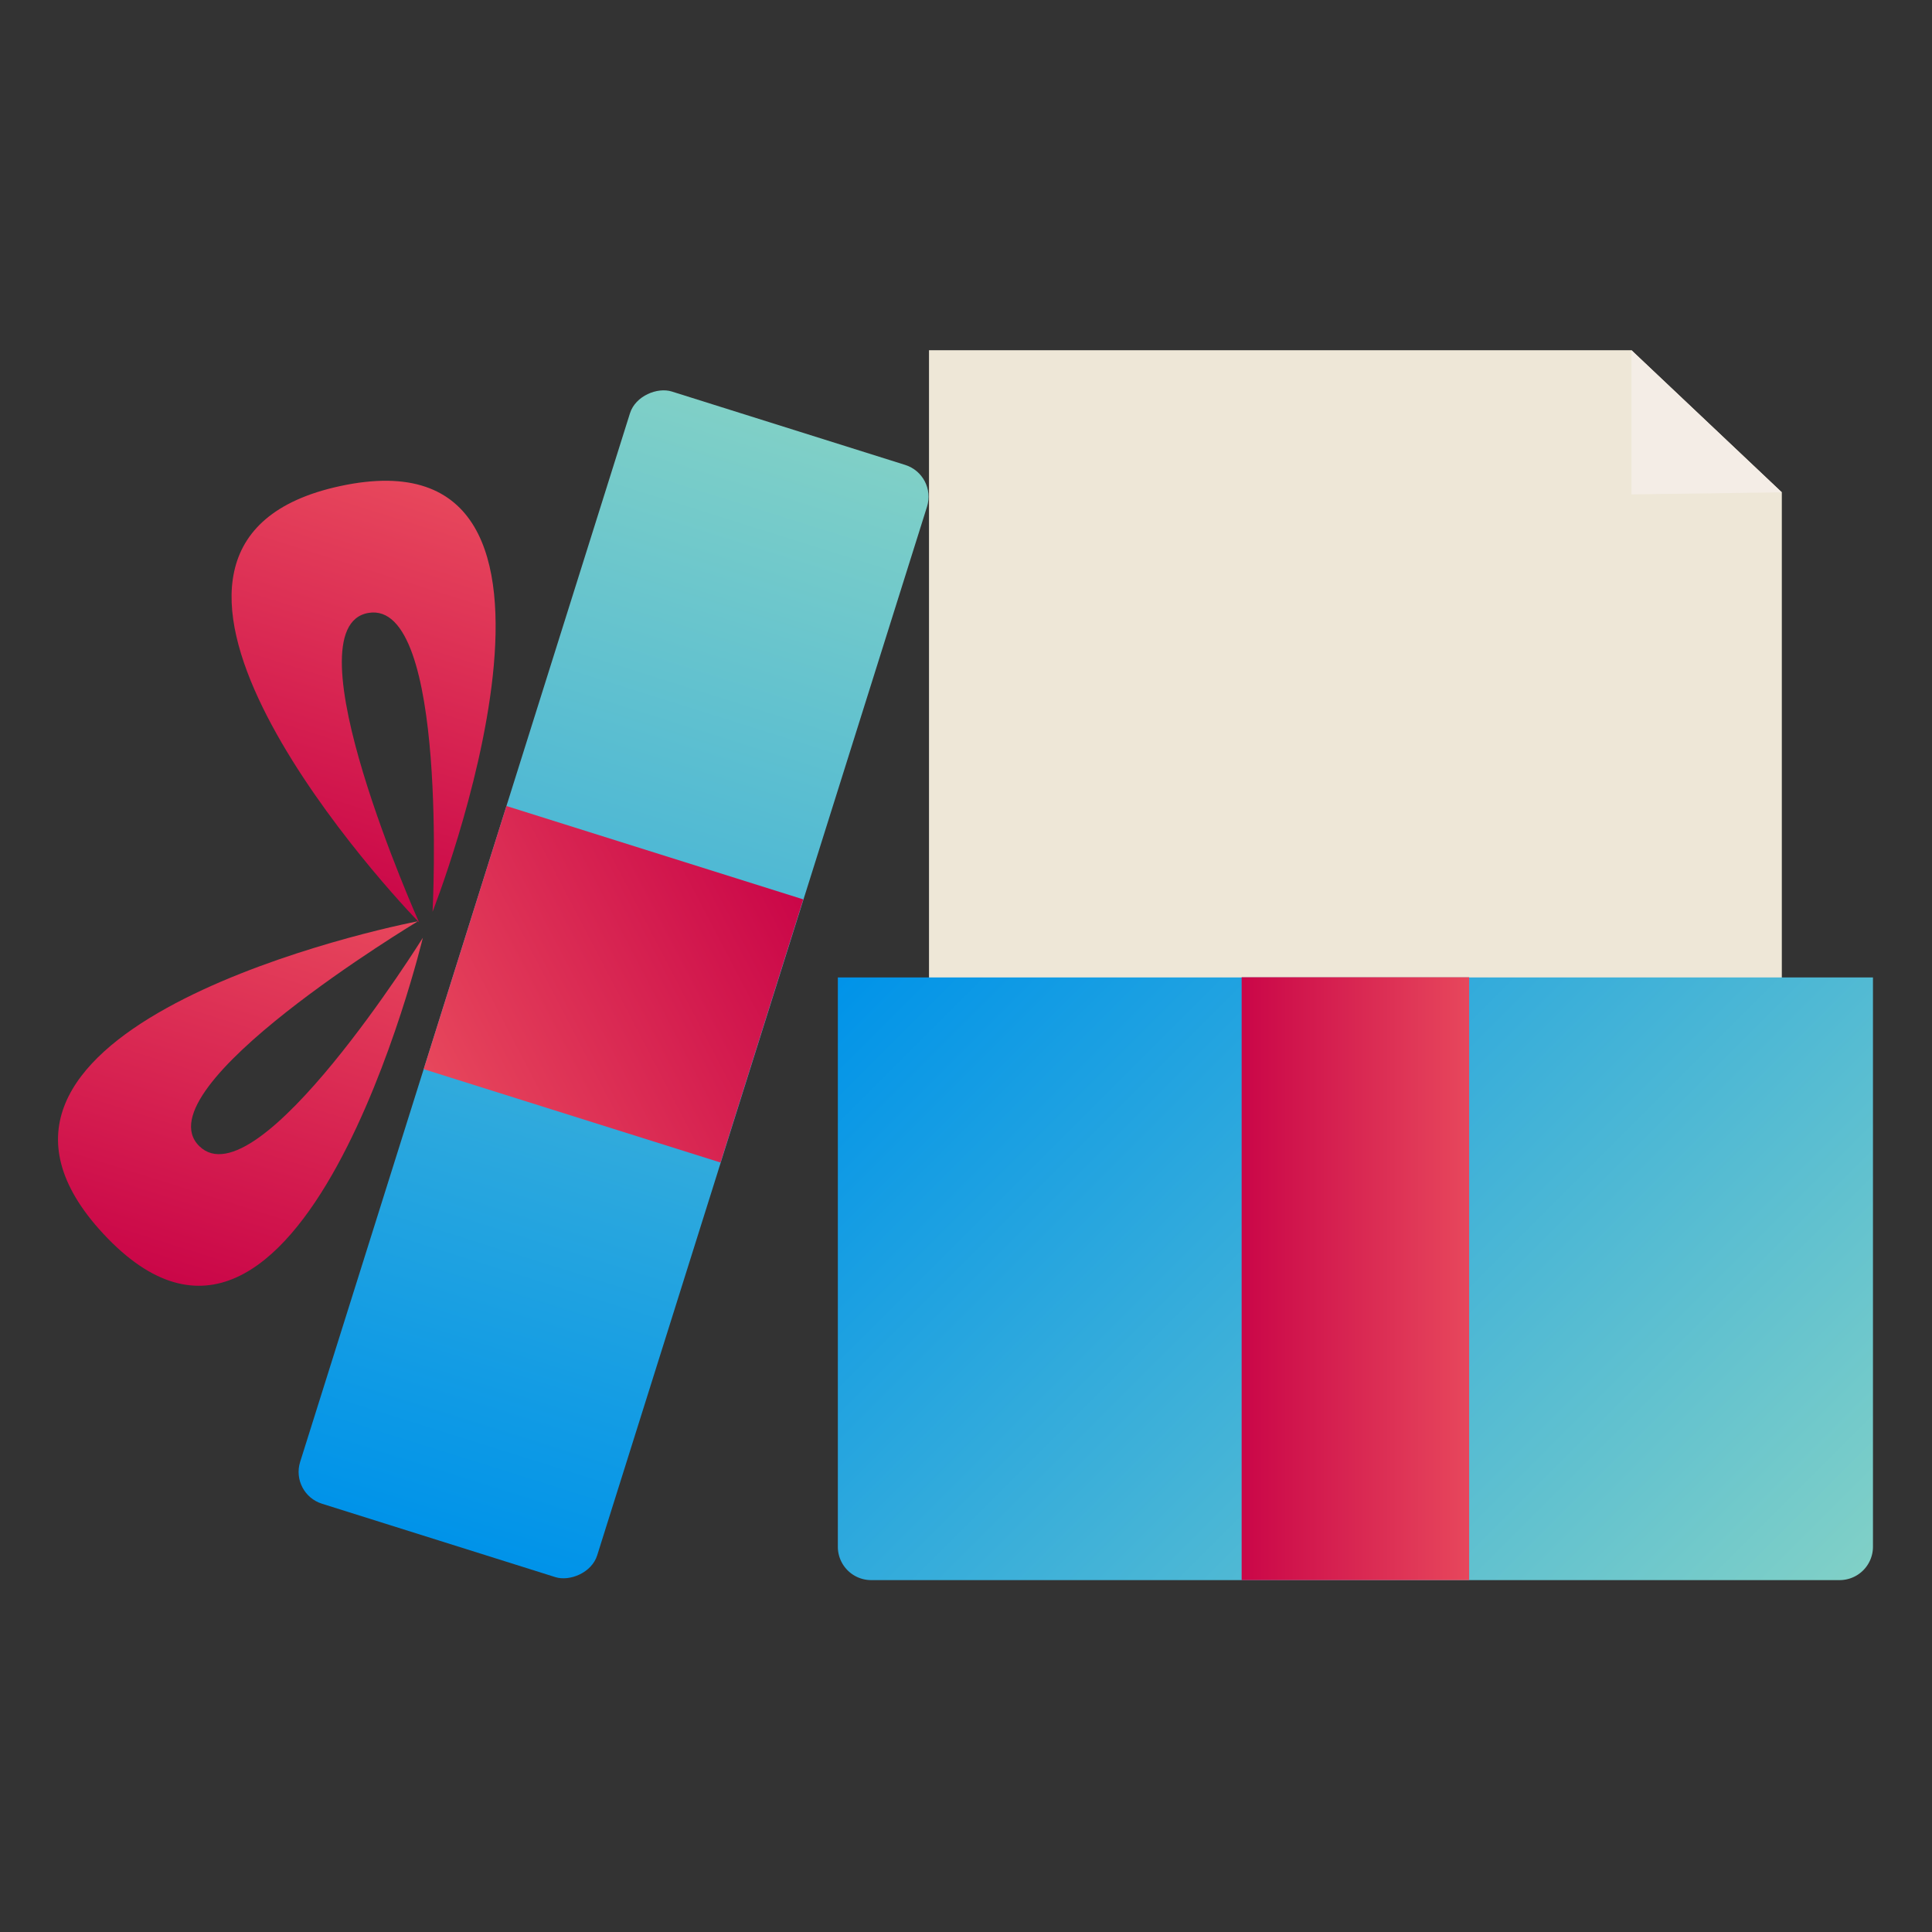 <svg id="Camada_1" data-name="Camada 1" xmlns="http://www.w3.org/2000/svg" xmlns:xlink="http://www.w3.org/1999/xlink" viewBox="0 0 1080 1080"><rect x="0" y="0" width="1080" height="1080" fill="#333333" stroke="none"/><defs><style>.cls-1{fill:#eee7d7;}.cls-2{fill:#f4ede6;}.cls-3{fill:url(#Gradiente_sem_nome_9);}.cls-4{fill:url(#Gradiente_sem_nome_36);}.cls-5{fill:url(#Gradiente_sem_nome_36-2);}.cls-6{fill:url(#Gradiente_sem_nome_36-3);}.cls-7{fill:url(#Gradiente_sem_nome_9-2);}.cls-8{fill:url(#Gradiente_sem_nome_36-4);}</style><linearGradient id="Gradiente_sem_nome_9" x1="983.83" y1="935.54" x2="531.53" y2="483.23" gradientUnits="userSpaceOnUse"><stop offset="0" stop-color="#80d0c7"/><stop offset="1" stop-color="#0093e9"/></linearGradient><linearGradient id="Gradiente_sem_nome_36" x1="694.09" y1="714.79" x2="821.27" y2="714.79" gradientUnits="userSpaceOnUse"><stop offset="0" stop-color="#ca0648"/><stop offset="1" stop-color="#e7475c"/></linearGradient><linearGradient id="Gradiente_sem_nome_36-2" x1="-7.73" y1="125" x2="225.61" y2="125" gradientTransform="matrix(0.3, -0.95, 0.95, 0.3, -25.47, 670.06)" xlink:href="#Gradiente_sem_nome_36"/><linearGradient id="Gradiente_sem_nome_36-3" x1="225.26" y1="125.79" x2="458.61" y2="125.79" gradientTransform="matrix(0.3, -0.95, 0.95, 0.3, -25.47, 670.06)" xlink:href="#Gradiente_sem_nome_36"/><linearGradient id="Gradiente_sem_nome_9-2" x1="543.25" y1="503.35" x2="1195.02" y2="503.35" gradientTransform="translate(1212.12 1053.57) rotate(180)" xlink:href="#Gradiente_sem_nome_9"/><linearGradient id="Gradiente_sem_nome_36-4" x1="306.9" y1="397.51" x2="142.83" y2="233.44" gradientTransform="translate(118.07 234.73)" xlink:href="#Gradiente_sem_nome_36"/></defs><title>gift-opened</title><polygon class="cls-1" points="911.99 195.77 519.32 195.77 519.32 587.28 996.05 587.28 996.05 275.22 911.99 195.77"/><polygon class="cls-2" points="911.99 195.77 911.99 276.37 996.05 275.22 911.99 195.77"/><g id="Bottom"><path class="cls-3" d="M468.36,546.4V864.65A18.65,18.65,0,0,0,487,883.29h541.35A18.65,18.65,0,0,0,1047,864.65V546.4Z"/><rect class="cls-4" x="694.09" y="546.29" width="127.17" height="337"/></g><g id="Top"><path class="cls-5" d="M111.41,640.7C78.34,608.23,233.58,515.06,233.62,515,196,522.31-45,579,57.7,689.63,168.24,808.71,236.38,524.19,236.38,524.19S143.88,672.58,111.41,640.7Z"/><path class="cls-6" d="M206,342.62c-45.71,7.69,28.26,173,28.28,173C207.59,488.12,42.44,303.68,190,271.75c158.8-34.36,51.81,237.94,51.81,237.94S250.87,335.07,206,342.62Z"/><rect class="cls-7" x="17.1" y="463.19" width="651.76" height="174.07" rx="18.64" transform="translate(-284.79 712.33) rotate(-72.54)"/><rect class="cls-8" x="265.83" y="463.23" width="154.2" height="173.96" transform="translate(-284.81 712.26) rotate(-72.54)"/></g></svg>